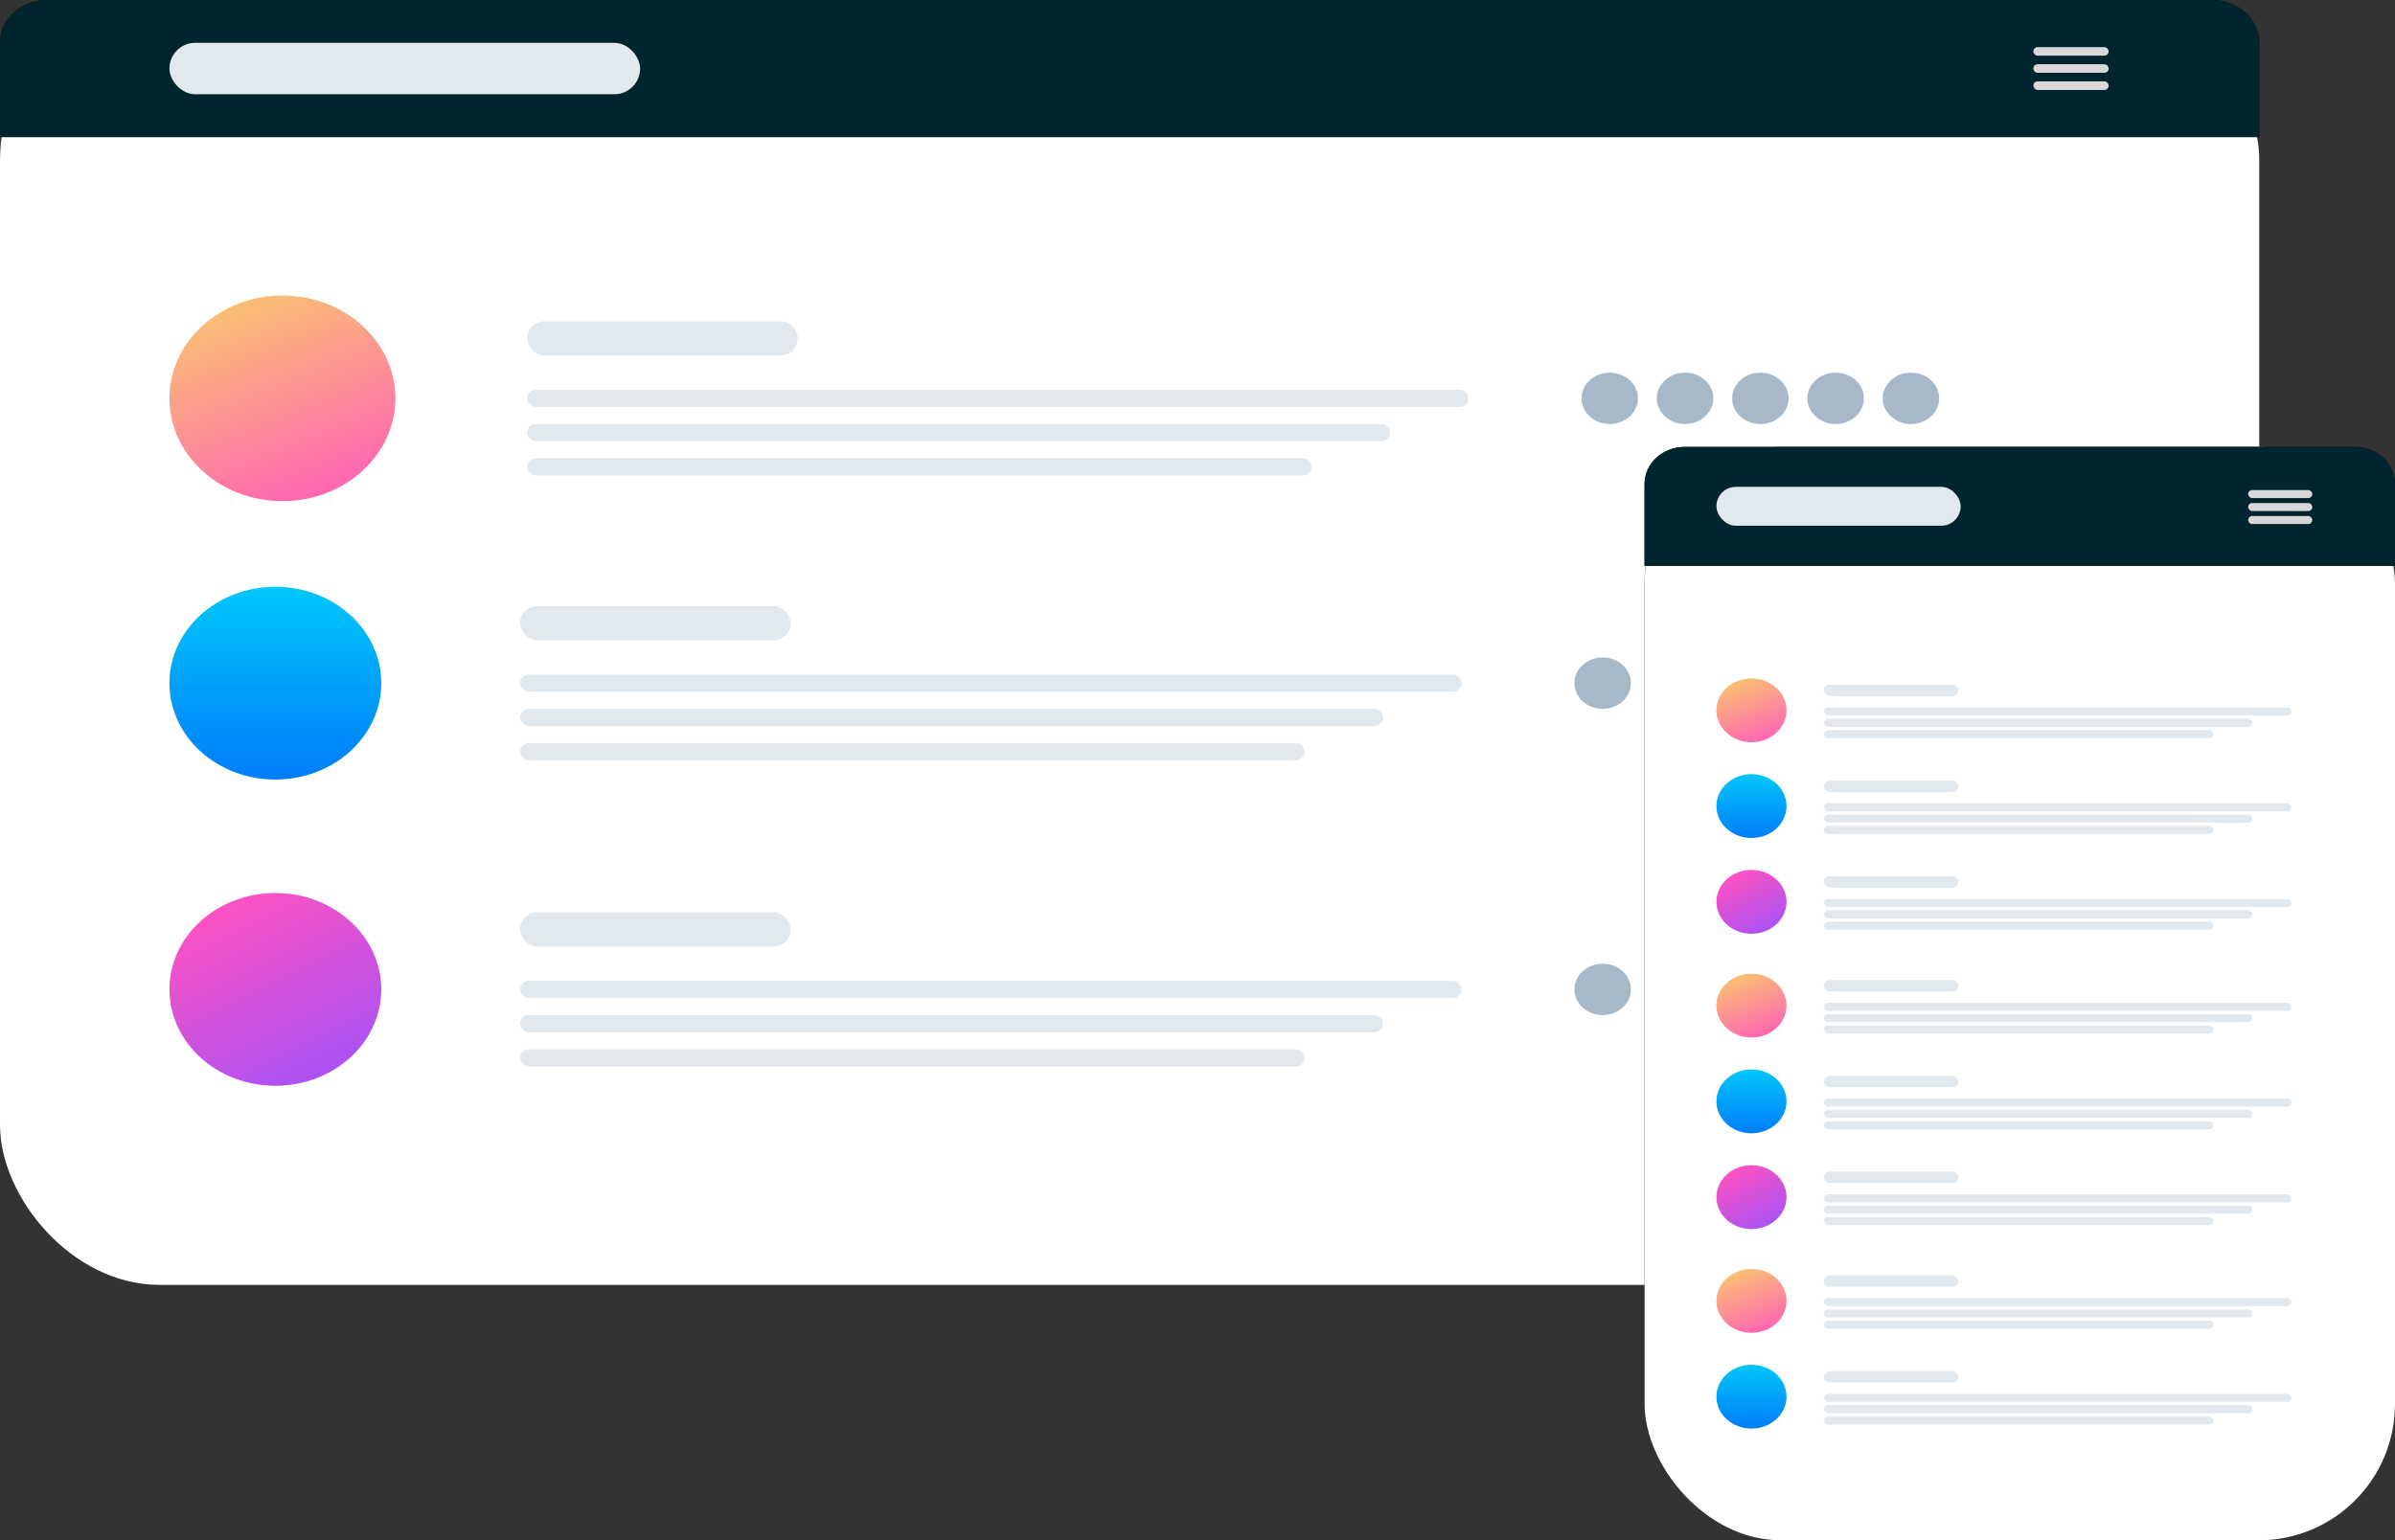 <?xml version="1.0" encoding="UTF-8"?>
<svg width="300px" height="193px" viewBox="0 0 300 193" version="1.1" xmlns="http://www.w3.org/2000/svg" xmlns:xlink="http://www.w3.org/1999/xlink">
    <rect x="0" y="0" width="300" height="193" fill="#333333" stroke="none"/>
    <!-- Generator: Sketch 52.6 (67491) - http://www.bohemiancoding.com/sketch -->
    <title>illustration-mockups 2</title>
    <desc>Created with Sketch.</desc>
    <defs>
        <linearGradient x1="14.811%" y1="-22.362%" x2="75.996%" y2="119.406%" id="linearGradient-1">
            <stop stop-color="#FAD961" offset="0%"></stop>
            <stop stop-color="#FF52C1" offset="100%"></stop>
        </linearGradient>
        <linearGradient x1="50%" y1="0%" x2="50%" y2="100%" id="linearGradient-2">
            <stop stop-color="#00C7FA" offset="0%"></stop>
            <stop stop-color="#007DFA" offset="100%"></stop>
        </linearGradient>
        <linearGradient x1="28.973%" y1="0%" x2="90.2%" y2="111.244%" id="linearGradient-3">
            <stop stop-color="#FF52C1" offset="0%"></stop>
            <stop stop-color="#9952FF" offset="100%"></stop>
        </linearGradient>
    </defs>
    <g id="Page-1" stroke="none" stroke-width="1" fill="none" fill-rule="evenodd">
        <g id="illustration-mockups">
            <g id="Group">
                <g id="b-link" fill="#000000">
                    <rect id="b" x="0" y="0" width="283" height="161" rx="20"></rect>
                </g>
                <g id="b-link" fill="#FFFFFF">
                    <rect id="b" x="0" y="0" width="283" height="161" rx="20"></rect>
                </g>
                <g id="d-link" fill="#000000">
                    <path d="M5.896,0 L277.104,0 C280.36,0 283,2.403 283,5.367 L283,17.173 L0,17.173 L0,5.367 C0,2.403 2.64,0 5.896,0 Z" id="d"></path>
                </g>
                <g id="d-link" fill="#00252E">
                    <path d="M5.896,0 L277.104,0 C280.36,0 283,2.403 283,5.367 L283,17.173 L0,17.173 L0,5.367 C0,2.403 2.64,0 5.896,0 Z" id="d"></path>
                </g>
                <rect id="Rectangle" fill="#E1E8EE" x="21.225" y="5.367" width="58.958" height="6.44" rx="3.22"></rect>
                <g transform="translate(254.7, 5.903)" fill="#D8D8D8" id="Rectangle">
                    <rect x="0" y="0" width="9.433" height="1.073" rx="0.537"></rect>
                    <rect x="0" y="2.147" width="9.433" height="1.073" rx="0.537"></rect>
                    <rect x="0" y="4.293" width="9.433" height="1.073" rx="0.537"></rect>
                </g>
                <g transform="translate(21.225, 37.03)">
                    <ellipse id="Oval" fill="url(#linearGradient-1)" cx="14.15" cy="12.88" rx="14.15" ry="12.88"></ellipse>
                    <g transform="translate(44.808, 3.22)" fill="#E1E8EE" id="Rectangle">
                        <rect x="0" y="0" width="33.901" height="4.293" rx="2.147"></rect>
                        <rect x="0" y="8.587" width="117.917" height="2.147" rx="1.073"></rect>
                        <rect x="0" y="12.88" width="108.09" height="2.147" rx="1.073"></rect>
                        <rect x="0" y="17.173" width="98.264" height="2.147" rx="1.073"></rect>
                    </g>
                    <g transform="translate(176.875, 9.66)" fill="#A7B9C8" id="Oval">
                        <ellipse cx="3.538" cy="3.22" rx="3.538" ry="3.22"></ellipse>
                        <ellipse cx="22.404" cy="3.22" rx="3.538" ry="3.22"></ellipse>
                        <ellipse cx="12.971" cy="3.22" rx="3.538" ry="3.22"></ellipse>
                        <ellipse cx="31.837" cy="3.22" rx="3.538" ry="3.22"></ellipse>
                        <ellipse cx="41.271" cy="3.22" rx="3.538" ry="3.22"></ellipse>
                    </g>
                </g>
                <g transform="translate(21.225, 73.523)">
                    <ellipse id="Oval" fill="url(#linearGradient-2)" cx="13.266" cy="12.075" rx="13.266" ry="12.075"></ellipse>
                    <g transform="translate(43.924, 2.415)" fill="#E1E8EE" id="Rectangle">
                        <rect x="0" y="0" width="33.901" height="4.293" rx="2.147"></rect>
                        <rect x="0" y="8.587" width="117.917" height="2.147" rx="1.073"></rect>
                        <rect x="0" y="12.88" width="108.09" height="2.147" rx="1.073"></rect>
                        <rect x="0" y="17.173" width="98.264" height="2.147" rx="1.073"></rect>
                    </g>
                    <g transform="translate(175.991, 8.855)" fill="#A7B9C8" id="Oval">
                        <ellipse cx="3.538" cy="3.22" rx="3.538" ry="3.22"></ellipse>
                        <ellipse cx="22.404" cy="3.22" rx="3.538" ry="3.22"></ellipse>
                        <ellipse cx="12.971" cy="3.22" rx="3.538" ry="3.22"></ellipse>
                    </g>
                </g>
                <g transform="translate(21.225, 111.895)">
                    <ellipse id="Oval" fill="url(#linearGradient-3)" cx="13.266" cy="12.075" rx="13.266" ry="12.075"></ellipse>
                    <g transform="translate(43.924, 2.415)" fill="#E1E8EE" id="Rectangle">
                        <rect x="0" y="0" width="33.901" height="4.293" rx="2.147"></rect>
                        <rect x="0" y="8.587" width="117.917" height="2.147" rx="1.073"></rect>
                        <rect x="0" y="12.88" width="108.09" height="2.147" rx="1.073"></rect>
                        <rect x="0" y="17.173" width="98.264" height="2.147" rx="1.073"></rect>
                    </g>
                    <g transform="translate(175.991, 8.855)" fill="#A7B9C8" id="Oval">
                        <ellipse cx="3.538" cy="3.22" rx="3.538" ry="3.22"></ellipse>
                        <ellipse cx="22.404" cy="3.22" rx="3.538" ry="3.22"></ellipse>
                        <ellipse cx="12.971" cy="3.22" rx="3.538" ry="3.22"></ellipse>
                        <ellipse cx="31.837" cy="3.22" rx="3.538" ry="3.22"></ellipse>
                    </g>
                </g>
            </g>
            <g id="Group" transform="translate(206, 56)">
                <g id="i-link" fill="#000000">
                    <rect id="i" x="0" y="0" width="94" height="137" rx="17.067"></rect>
                </g>
                <g id="i-link" fill="#FFFFFF">
                    <rect id="i" x="0" y="0" width="94" height="137" rx="17.067"></rect>
                </g>
            </g>
            <g id="Group" transform="translate(206, 56)">
                <g id="k-link" fill="#000000">
                    <path d="M5.013,0 L88.987,0 C91.756,0 94,2.084 94,4.655 L94,14.894 L0,14.894 L0,4.655 C0,2.084 2.245,0 5.013,0 Z" id="k"></path>
                </g>
                <g id="k-link" fill="#00252E">
                    <path d="M5.013,0 L88.987,0 C91.756,0 94,2.084 94,4.655 L94,14.894 L0,14.894 L0,4.655 C0,2.084 2.245,0 5.013,0 Z" id="k"></path>
                </g>
            </g>
            <g id="Group" transform="translate(215, 61)">
                <rect id="Rectangle" fill="#E1E8EE" x="0" y="0" width="30.594" height="4.876" rx="2.438"></rect>
                <g transform="translate(66.608, 0.406)" fill="#D8D8D8" id="Rectangle">
                    <rect x="0" y="0" width="8.033" height="1" rx="0.5"></rect>
                    <rect x="0" y="1.625" width="8.033" height="1" rx="0.5"></rect>
                    <rect x="0" y="3.251" width="8.033" height="1" rx="0.5"></rect>
                </g>
            </g>
            <g id="Group" transform="translate(215, 85)">
                <ellipse id="Oval" fill="url(#linearGradient-1)" cx="4.391" cy="4" rx="4.391" ry="4"></ellipse>
                <g transform="translate(13.466, 0.8)" fill="#E1E8EE" id="Rectangle">
                    <rect x="0" y="0" width="16.832" height="1.422" rx="0.711"></rect>
                    <rect x="0" y="2.845" width="58.548" height="1" rx="0.5"></rect>
                    <rect x="0" y="4.267" width="53.669" height="1" rx="0.5"></rect>
                    <rect x="0" y="5.689" width="48.79" height="1" rx="0.5"></rect>
                </g>
            </g>
            <g id="Group" transform="translate(215, 122)">
                <ellipse id="Oval" fill="url(#linearGradient-1)" cx="4.391" cy="4" rx="4.391" ry="4"></ellipse>
                <g transform="translate(13.466, 0.8)" fill="#E1E8EE" id="Rectangle">
                    <rect x="0" y="0" width="16.832" height="1.422" rx="0.711"></rect>
                    <rect x="0" y="2.845" width="58.548" height="1" rx="0.5"></rect>
                    <rect x="0" y="4.267" width="53.669" height="1" rx="0.5"></rect>
                    <rect x="0" y="5.689" width="48.79" height="1" rx="0.5"></rect>
                </g>
            </g>
            <g id="Group" transform="translate(215, 97)">
                <g transform="translate(13.466, 0.8)" fill="#E1E8EE" id="Rectangle">
                    <rect x="0" y="0" width="16.832" height="1.422" rx="0.711"></rect>
                    <rect x="0" y="2.845" width="58.548" height="1" rx="0.5"></rect>
                    <rect x="0" y="4.267" width="53.669" height="1" rx="0.5"></rect>
                    <rect x="0" y="5.689" width="48.79" height="1" rx="0.5"></rect>
                </g>
                <ellipse id="Oval" fill="url(#linearGradient-2)" cx="4.391" cy="4" rx="4.391" ry="4"></ellipse>
            </g>
            <g id="Group" transform="translate(215, 134)">
                <g transform="translate(13.466, 0.8)" fill="#E1E8EE" id="Rectangle">
                    <rect x="0" y="0" width="16.832" height="1.422" rx="0.711"></rect>
                    <rect x="0" y="2.845" width="58.548" height="1" rx="0.5"></rect>
                    <rect x="0" y="4.267" width="53.669" height="1" rx="0.5"></rect>
                    <rect x="0" y="5.689" width="48.79" height="1" rx="0.5"></rect>
                </g>
                <ellipse id="Oval" fill="url(#linearGradient-2)" cx="4.391" cy="4" rx="4.391" ry="4"></ellipse>
            </g>
            <g id="Group" transform="translate(215, 109)">
                <g transform="translate(13.466, 0.8)" fill="#E1E8EE" id="Rectangle">
                    <rect x="0" y="0" width="16.832" height="1.422" rx="0.711"></rect>
                    <rect x="0" y="2.845" width="58.548" height="1" rx="0.5"></rect>
                    <rect x="0" y="4.267" width="53.669" height="1" rx="0.5"></rect>
                    <rect x="0" y="5.689" width="48.79" height="1" rx="0.5"></rect>
                </g>
                <ellipse id="Oval" fill="url(#linearGradient-3)" cx="4.391" cy="4" rx="4.391" ry="4"></ellipse>
            </g>
            <g id="Group" transform="translate(215, 146)">
                <g transform="translate(13.466, 0.8)" fill="#E1E8EE" id="Rectangle">
                    <rect x="0" y="0" width="16.832" height="1.422" rx="0.711"></rect>
                    <rect x="0" y="2.845" width="58.548" height="1" rx="0.5"></rect>
                    <rect x="0" y="4.267" width="53.669" height="1" rx="0.5"></rect>
                    <rect x="0" y="5.689" width="48.79" height="1" rx="0.5"></rect>
                </g>
                <ellipse id="Oval" fill="url(#linearGradient-3)" cx="4.391" cy="4" rx="4.391" ry="4"></ellipse>
            </g>
            <g id="Group" transform="translate(215, 159)">
                <ellipse id="Oval" fill="url(#linearGradient-1)" cx="4.391" cy="4" rx="4.391" ry="4"></ellipse>
                <g transform="translate(13.466, 0.8)" fill="#E1E8EE" id="Rectangle">
                    <rect x="0" y="0" width="16.832" height="1.422" rx="0.711"></rect>
                    <rect x="0" y="2.845" width="58.548" height="1" rx="0.5"></rect>
                    <rect x="0" y="4.267" width="53.669" height="1" rx="0.5"></rect>
                    <rect x="0" y="5.689" width="48.79" height="1" rx="0.5"></rect>
                </g>
            </g>
            <g id="Group" transform="translate(215, 171)">
                <g transform="translate(13.466, 0.8)" fill="#E1E8EE" id="Rectangle">
                    <rect x="0" y="0" width="16.832" height="1.422" rx="0.711"></rect>
                    <rect x="0" y="2.845" width="58.548" height="1" rx="0.5"></rect>
                    <rect x="0" y="4.267" width="53.669" height="1" rx="0.5"></rect>
                    <rect x="0" y="5.689" width="48.79" height="1" rx="0.5"></rect>
                </g>
                <ellipse id="Oval" fill="url(#linearGradient-2)" cx="4.391" cy="4" rx="4.391" ry="4"></ellipse>
            </g>
        </g>
    </g>
</svg>